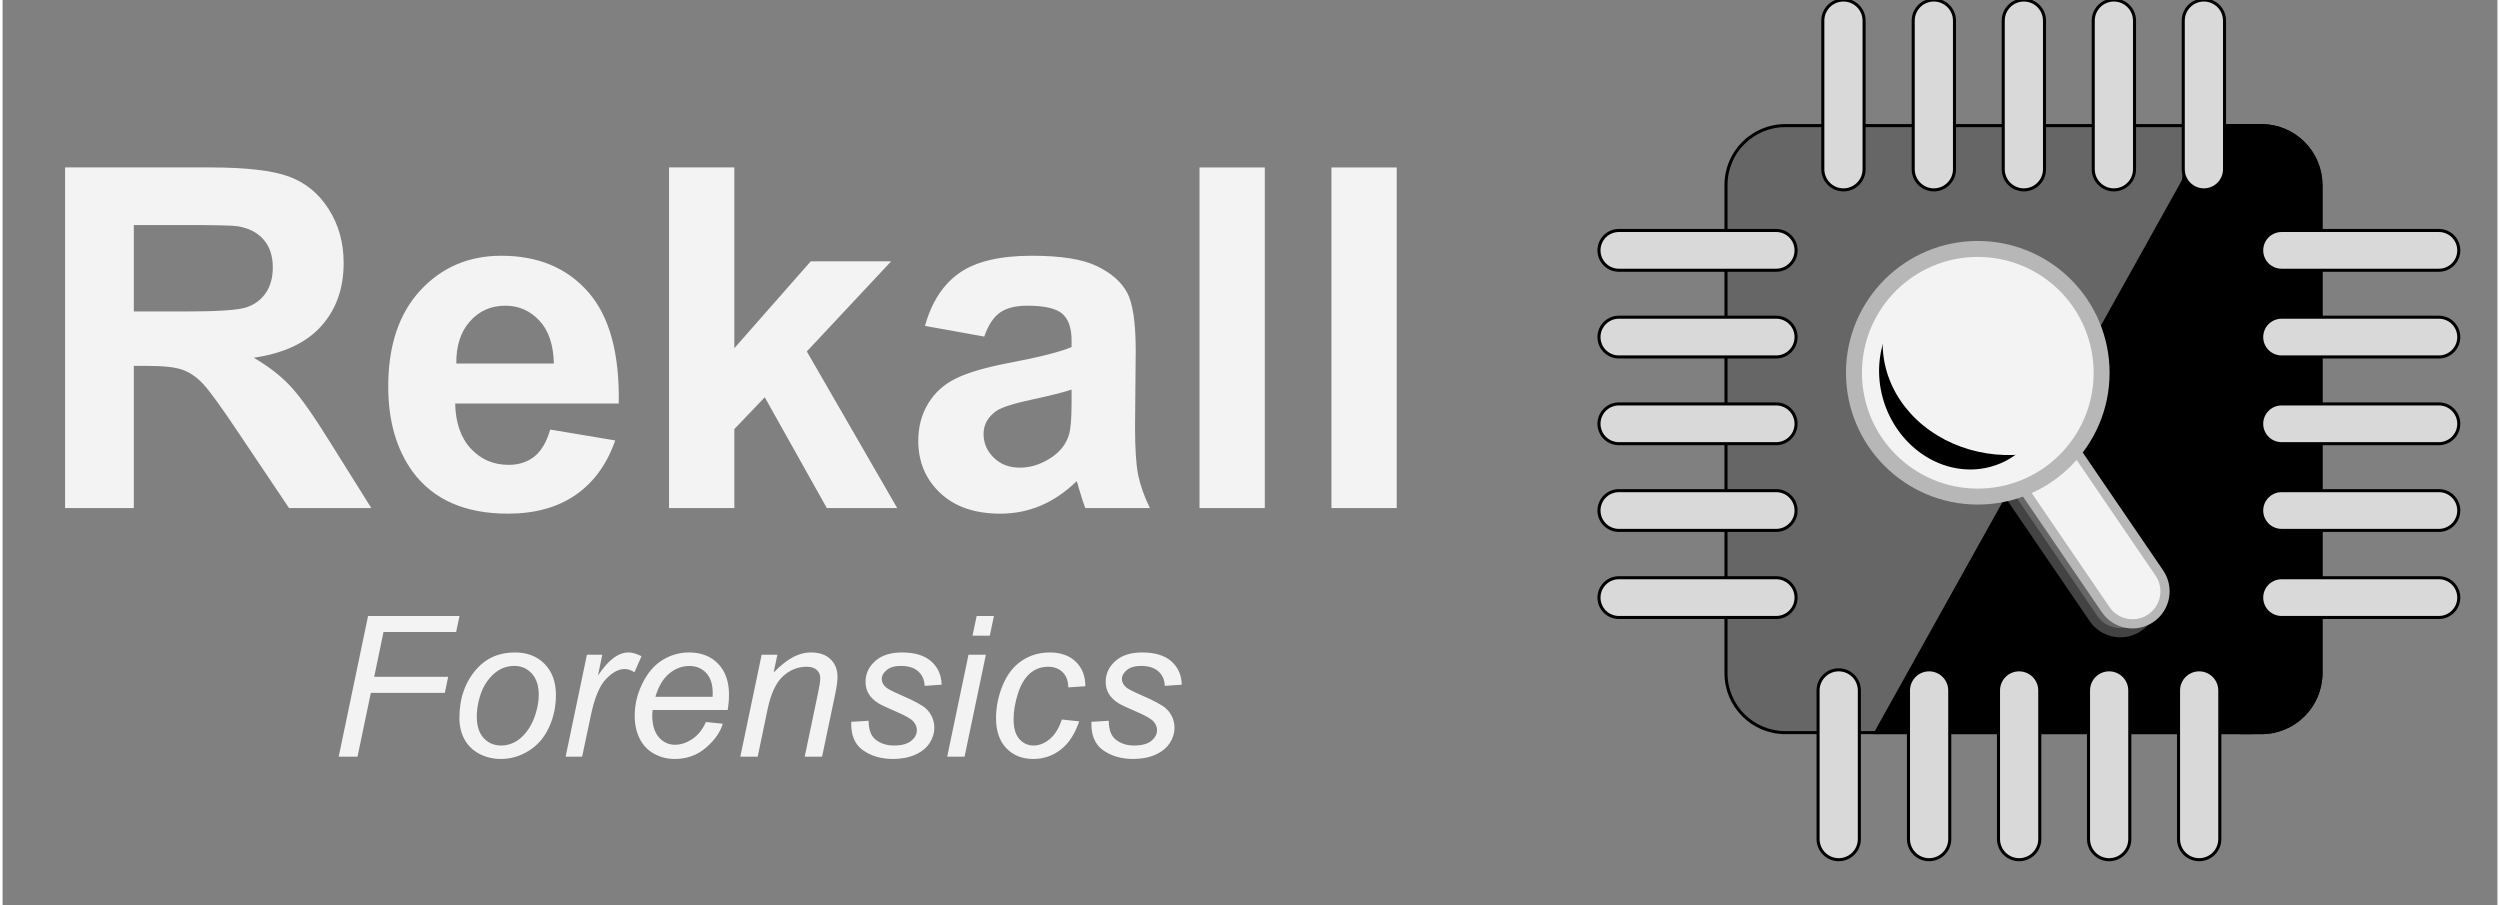 <?xml version="1.0" standalone="yes"?>

<svg version="1.1" height="294" width="812" viewBox="0.0 0.0 812.591 294.819" fill="none" stroke="none" stroke-linecap="square" stroke-miterlimit="10" xmlns="http://www.w3.org/2000/svg" xmlns:xlink="http://www.w3.org/1999/xlink"><rect x="0.0" y="0.0" width="812.591" height="294.819" fill="#808080" stroke="none"/><clipPath id="p.0"><path d="m0 0l812.591 0l0 294.819l-812.591 0l0 -294.819z" clip-rule="nonzero"></path></clipPath><g clip-path="url(#p.0)"><path fill="#000000" fill-opacity="0.0" d="m0 0l812.591 0l0 294.819l-812.591 0z" fill-rule="evenodd"></path><path fill="#666666" d="m561.332 60.235l0 0c0 -10.675 8.654 -19.329 19.329 -19.329l155.118 0c5.126 0 10.043 2.036 13.668 5.661c3.625 3.625 5.661 8.541 5.661 13.668l0 159.056c0 10.675 -8.654 19.329 -19.329 19.329l-155.118 0c-10.675 0 -19.329 -8.654 -19.329 -19.329z" fill-rule="evenodd"></path><path stroke="#000000" stroke-width="1.0" stroke-linejoin="bevel" stroke-linecap="butt" d="m561.332 60.235l0 0c0 -10.675 8.654 -19.329 19.329 -19.329l155.118 0c5.126 0 10.043 2.036 13.668 5.661c3.625 3.625 5.661 8.541 5.661 13.668l0 159.056c0 10.675 -8.654 19.329 -19.329 19.329l-155.118 0c-10.675 0 -19.329 -8.654 -19.329 -19.329z" fill-rule="evenodd"></path><path fill="#000000" d="m720.739 238.617l0 0l-110.646 0l110.646 -198.481z" fill-rule="evenodd"></path><path stroke="#000000" stroke-width="1.0" stroke-miterlimit="8.0" stroke-linecap="butt" d="m720.739 238.617l0 0l-110.646 0l110.646 -198.481z" fill-rule="evenodd"></path><path fill="#000000" d="m710.246 60.466l0 0c0 -10.803 8.757 -19.56 19.56 -19.56l5.74 0l0 0c5.188 0 10.163 2.061 13.831 5.729c3.668 3.668 5.729 8.643 5.729 13.831l0 158.594c0 10.803 -8.757 19.56 -19.56 19.56l-5.74 0c-10.803 0 -19.56 -8.757 -19.56 -19.56z" fill-rule="evenodd"></path><path stroke="#000000" stroke-width="1.0" stroke-linejoin="bevel" stroke-linecap="butt" d="m710.246 60.466l0 0c0 -10.803 8.757 -19.56 19.56 -19.56l5.74 0l0 0c5.188 0 10.163 2.061 13.831 5.729c3.668 3.668 5.729 8.643 5.729 13.831l0 158.594c0 10.803 -8.757 19.56 -19.56 19.56l-5.74 0c-10.803 0 -19.56 -8.757 -19.56 -19.56z" fill-rule="evenodd"></path><path fill="#000000" d="m718.62 40.906l14.161 0l0 17.039l-14.161 0z" fill-rule="evenodd"></path><path stroke="#000000" stroke-width="1.0" stroke-linejoin="round" stroke-linecap="butt" d="m718.62 40.906l14.161 0l0 17.039l-14.161 0z" fill-rule="evenodd"></path><path fill="#000000" d="m718.62 221.573l14.161 0l0 17.039l-14.161 0z" fill-rule="evenodd"></path><path stroke="#000000" stroke-width="1.0" stroke-linejoin="round" stroke-linecap="butt" d="m718.62 221.573l14.161 0l0 17.039l-14.161 0z" fill-rule="evenodd"></path><path fill="#d9d9d9" d="m592.861 6.722l0 0c0 -3.712 3.009 -6.722 6.722 -6.722l0 0l0 0c1.783 0 3.492 0.708 4.753 1.969c1.261 1.261 1.969 2.97 1.969 4.753l0 48.399c0 3.712 -3.009 6.722 -6.722 6.722l0 0l0 0c-3.712 0 -6.722 -3.009 -6.722 -6.722z" fill-rule="evenodd"></path><path stroke="#000000" stroke-width="1.0" stroke-linejoin="round" stroke-linecap="butt" d="m592.861 6.722l0 0c0 -3.712 3.009 -6.722 6.722 -6.722l0 0l0 0c1.783 0 3.492 0.708 4.753 1.969c1.261 1.261 1.969 2.97 1.969 4.753l0 48.399c0 3.712 -3.009 6.722 -6.722 6.722l0 0l0 0c-3.712 0 -6.722 -3.009 -6.722 -6.722z" fill-rule="evenodd"></path><path fill="#d9d9d9" d="m622.305 6.722l0 0c0 -3.712 3.009 -6.722 6.722 -6.722l0 0l0 0c1.783 0 3.492 0.708 4.753 1.969c1.261 1.261 1.969 2.97 1.969 4.753l0 48.399c0 3.712 -3.009 6.722 -6.722 6.722l0 0l0 0c-3.712 0 -6.722 -3.009 -6.722 -6.722z" fill-rule="evenodd"></path><path stroke="#000000" stroke-width="1.0" stroke-linejoin="round" stroke-linecap="butt" d="m622.305 6.722l0 0c0 -3.712 3.009 -6.722 6.722 -6.722l0 0l0 0c1.783 0 3.492 0.708 4.753 1.969c1.261 1.261 1.969 2.97 1.969 4.753l0 48.399c0 3.712 -3.009 6.722 -6.722 6.722l0 0l0 0c-3.712 0 -6.722 -3.009 -6.722 -6.722z" fill-rule="evenodd"></path><path fill="#d9d9d9" d="m651.624 6.722l0 0c0 -3.712 3.009 -6.722 6.722 -6.722l0 0l0 0c1.783 0 3.492 0.708 4.753 1.969c1.261 1.261 1.969 2.97 1.969 4.753l0 48.399c0 3.712 -3.009 6.722 -6.722 6.722l0 0l0 0c-3.712 0 -6.722 -3.009 -6.722 -6.722z" fill-rule="evenodd"></path><path stroke="#000000" stroke-width="1.0" stroke-linejoin="round" stroke-linecap="butt" d="m651.624 6.722l0 0c0 -3.712 3.009 -6.722 6.722 -6.722l0 0l0 0c1.783 0 3.492 0.708 4.753 1.969c1.261 1.261 1.969 2.97 1.969 4.753l0 48.399c0 3.712 -3.009 6.722 -6.722 6.722l0 0l0 0c-3.712 0 -6.722 -3.009 -6.722 -6.722z" fill-rule="evenodd"></path><path fill="#d9d9d9" d="m680.943 6.722l0 0c0 -3.712 3.009 -6.722 6.722 -6.722l0 0l0 0c1.783 0 3.492 0.708 4.753 1.969c1.261 1.261 1.969 2.97 1.969 4.753l0 48.399c0 3.712 -3.009 6.722 -6.722 6.722l0 0l0 0c-3.712 0 -6.722 -3.009 -6.722 -6.722z" fill-rule="evenodd"></path><path stroke="#000000" stroke-width="1.0" stroke-linejoin="round" stroke-linecap="butt" d="m680.943 6.722l0 0c0 -3.712 3.009 -6.722 6.722 -6.722l0 0l0 0c1.783 0 3.492 0.708 4.753 1.969c1.261 1.261 1.969 2.97 1.969 4.753l0 48.399c0 3.712 -3.009 6.722 -6.722 6.722l0 0l0 0c-3.712 0 -6.722 -3.009 -6.722 -6.722z" fill-rule="evenodd"></path><path fill="#d9d9d9" d="m710.261 6.722l0 0c0 -3.712 3.009 -6.722 6.722 -6.722l0 0l0 0c1.783 0 3.492 0.708 4.753 1.969c1.261 1.261 1.969 2.97 1.969 4.753l0 48.399c0 3.712 -3.009 6.722 -6.722 6.722l0 0l0 0c-3.712 0 -6.722 -3.009 -6.722 -6.722z" fill-rule="evenodd"></path><path stroke="#000000" stroke-width="1.0" stroke-linejoin="round" stroke-linecap="butt" d="m710.261 6.722l0 0c0 -3.712 3.009 -6.722 6.722 -6.722l0 0l0 0c1.783 0 3.492 0.708 4.753 1.969c1.261 1.261 1.969 2.97 1.969 4.753l0 48.399c0 3.712 -3.009 6.722 -6.722 6.722l0 0l0 0c-3.712 0 -6.722 -3.009 -6.722 -6.722z" fill-rule="evenodd"></path><path fill="#d9d9d9" d="m591.32 224.885l0 0c0 -3.712 3.009 -6.722 6.722 -6.722l0 0l0 0c1.783 0 3.492 0.708 4.753 1.969c1.261 1.261 1.969 2.97 1.969 4.753l0 48.399c0 3.712 -3.009 6.722 -6.722 6.722l0 0l0 0c-3.712 0 -6.722 -3.009 -6.722 -6.722z" fill-rule="evenodd"></path><path stroke="#000000" stroke-width="1.0" stroke-linejoin="round" stroke-linecap="butt" d="m591.32 224.885l0 0c0 -3.712 3.009 -6.722 6.722 -6.722l0 0l0 0c1.783 0 3.492 0.708 4.753 1.969c1.261 1.261 1.969 2.97 1.969 4.753l0 48.399c0 3.712 -3.009 6.722 -6.722 6.722l0 0l0 0c-3.712 0 -6.722 -3.009 -6.722 -6.722z" fill-rule="evenodd"></path><path fill="#d9d9d9" d="m620.764 224.885l0 0c0 -3.712 3.009 -6.722 6.722 -6.722l0 0l0 0c1.783 0 3.492 0.708 4.753 1.969c1.261 1.261 1.969 2.97 1.969 4.753l0 48.399c0 3.712 -3.009 6.722 -6.722 6.722l0 0l0 0c-3.712 0 -6.722 -3.009 -6.722 -6.722z" fill-rule="evenodd"></path><path stroke="#000000" stroke-width="1.0" stroke-linejoin="round" stroke-linecap="butt" d="m620.764 224.885l0 0c0 -3.712 3.009 -6.722 6.722 -6.722l0 0l0 0c1.783 0 3.492 0.708 4.753 1.969c1.261 1.261 1.969 2.97 1.969 4.753l0 48.399c0 3.712 -3.009 6.722 -6.722 6.722l0 0l0 0c-3.712 0 -6.722 -3.009 -6.722 -6.722z" fill-rule="evenodd"></path><path fill="#d9d9d9" d="m650.084 224.885l0 0c0 -3.712 3.009 -6.722 6.722 -6.722l0 0l0 0c1.783 0 3.492 0.708 4.753 1.969c1.261 1.261 1.969 2.97 1.969 4.753l0 48.399c0 3.712 -3.009 6.722 -6.722 6.722l0 0l0 0c-3.712 0 -6.722 -3.009 -6.722 -6.722z" fill-rule="evenodd"></path><path stroke="#000000" stroke-width="1.0" stroke-linejoin="round" stroke-linecap="butt" d="m650.084 224.885l0 0c0 -3.712 3.009 -6.722 6.722 -6.722l0 0l0 0c1.783 0 3.492 0.708 4.753 1.969c1.261 1.261 1.969 2.97 1.969 4.753l0 48.399c0 3.712 -3.009 6.722 -6.722 6.722l0 0l0 0c-3.712 0 -6.722 -3.009 -6.722 -6.722z" fill-rule="evenodd"></path><path fill="#d9d9d9" d="m679.402 224.885l0 0c0 -3.712 3.009 -6.722 6.722 -6.722l0 0l0 0c1.783 0 3.492 0.708 4.753 1.969c1.261 1.261 1.969 2.97 1.969 4.753l0 48.399c0 3.712 -3.009 6.722 -6.722 6.722l0 0l0 0c-3.712 0 -6.722 -3.009 -6.722 -6.722z" fill-rule="evenodd"></path><path stroke="#000000" stroke-width="1.0" stroke-linejoin="round" stroke-linecap="butt" d="m679.402 224.885l0 0c0 -3.712 3.009 -6.722 6.722 -6.722l0 0l0 0c1.783 0 3.492 0.708 4.753 1.969c1.261 1.261 1.969 2.97 1.969 4.753l0 48.399c0 3.712 -3.009 6.722 -6.722 6.722l0 0l0 0c-3.712 0 -6.722 -3.009 -6.722 -6.722z" fill-rule="evenodd"></path><path fill="#d9d9d9" d="m708.721 224.885l0 0c0 -3.712 3.009 -6.722 6.722 -6.722l0 0l0 0c1.783 0 3.492 0.708 4.753 1.969c1.261 1.261 1.969 2.97 1.969 4.753l0 48.399c0 3.712 -3.009 6.722 -6.722 6.722l0 0l0 0c-3.712 0 -6.722 -3.009 -6.722 -6.722z" fill-rule="evenodd"></path><path stroke="#000000" stroke-width="1.0" stroke-linejoin="round" stroke-linecap="butt" d="m708.721 224.885l0 0c0 -3.712 3.009 -6.722 6.722 -6.722l0 0l0 0c1.783 0 3.492 0.708 4.753 1.969c1.261 1.261 1.969 2.97 1.969 4.753l0 48.399c0 3.712 -3.009 6.722 -6.722 6.722l0 0l0 0c-3.712 0 -6.722 -3.009 -6.722 -6.722z" fill-rule="evenodd"></path><path fill="#d9d9d9" d="m526.435 201.119l0 0c-3.576 0 -6.475 -2.899 -6.475 -6.475l0 0l0 0c0 -1.717 0.682 -3.364 1.897 -4.579c1.214 -1.214 2.861 -1.897 4.579 -1.897l51.244 0c3.576 0 6.475 2.899 6.475 6.475l0 0l0 0c0 3.576 -2.899 6.475 -6.475 6.475z" fill-rule="evenodd"></path><path stroke="#000000" stroke-width="1.0" stroke-linejoin="round" stroke-linecap="butt" d="m526.435 201.119l0 0c-3.576 0 -6.475 -2.899 -6.475 -6.475l0 0l0 0c0 -1.717 0.682 -3.364 1.897 -4.579c1.214 -1.214 2.861 -1.897 4.579 -1.897l51.244 0c3.576 0 6.475 2.899 6.475 6.475l0 0l0 0c0 3.576 -2.899 6.475 -6.475 6.475z" fill-rule="evenodd"></path><path fill="#d9d9d9" d="m526.435 172.754l0 0c-3.576 0 -6.475 -2.899 -6.475 -6.475l0 0l0 0c0 -1.717 0.682 -3.364 1.897 -4.579c1.214 -1.214 2.861 -1.897 4.579 -1.897l51.244 0c3.576 0 6.475 2.899 6.475 6.475l0 0l0 0c0 3.576 -2.899 6.475 -6.475 6.475z" fill-rule="evenodd"></path><path stroke="#000000" stroke-width="1.0" stroke-linejoin="round" stroke-linecap="butt" d="m526.435 172.754l0 0c-3.576 0 -6.475 -2.899 -6.475 -6.475l0 0l0 0c0 -1.717 0.682 -3.364 1.897 -4.579c1.214 -1.214 2.861 -1.897 4.579 -1.897l51.244 0c3.576 0 6.475 2.899 6.475 6.475l0 0l0 0c0 3.576 -2.899 6.475 -6.475 6.475z" fill-rule="evenodd"></path><path fill="#d9d9d9" d="m526.435 144.509l0 0c-3.576 0 -6.475 -2.899 -6.475 -6.475l0 0l0 0c0 -1.717 0.682 -3.364 1.897 -4.579c1.214 -1.214 2.861 -1.897 4.579 -1.897l51.244 0c3.576 0 6.475 2.899 6.475 6.475l0 0l0 0c0 3.576 -2.899 6.475 -6.475 6.475z" fill-rule="evenodd"></path><path stroke="#000000" stroke-width="1.0" stroke-linejoin="round" stroke-linecap="butt" d="m526.435 144.509l0 0c-3.576 0 -6.475 -2.899 -6.475 -6.475l0 0l0 0c0 -1.717 0.682 -3.364 1.897 -4.579c1.214 -1.214 2.861 -1.897 4.579 -1.897l51.244 0c3.576 0 6.475 2.899 6.475 6.475l0 0l0 0c0 3.576 -2.899 6.475 -6.475 6.475z" fill-rule="evenodd"></path><path fill="#d9d9d9" d="m526.435 116.265l0 0c-3.576 0 -6.475 -2.899 -6.475 -6.475l0 0l0 0c0 -1.717 0.682 -3.364 1.897 -4.579c1.214 -1.214 2.861 -1.897 4.579 -1.897l51.244 0c3.576 0 6.475 2.899 6.475 6.475l0 0l0 0c0 3.576 -2.899 6.475 -6.475 6.475z" fill-rule="evenodd"></path><path stroke="#000000" stroke-width="1.0" stroke-linejoin="round" stroke-linecap="butt" d="m526.435 116.265l0 0c-3.576 0 -6.475 -2.899 -6.475 -6.475l0 0l0 0c0 -1.717 0.682 -3.364 1.897 -4.579c1.214 -1.214 2.861 -1.897 4.579 -1.897l51.244 0c3.576 0 6.475 2.899 6.475 6.475l0 0l0 0c0 3.576 -2.899 6.475 -6.475 6.475z" fill-rule="evenodd"></path><path fill="#d9d9d9" d="m526.435 88.021l0 0c-3.576 0 -6.475 -2.899 -6.475 -6.475l0 0l0 0c0 -1.717 0.682 -3.364 1.897 -4.579c1.214 -1.214 2.861 -1.897 4.579 -1.897l51.244 0c3.576 0 6.475 2.899 6.475 6.475l0 0l0 0c0 3.576 -2.899 6.475 -6.475 6.475z" fill-rule="evenodd"></path><path stroke="#000000" stroke-width="1.0" stroke-linejoin="round" stroke-linecap="butt" d="m526.435 88.021l0 0c-3.576 0 -6.475 -2.899 -6.475 -6.475l0 0l0 0c0 -1.717 0.682 -3.364 1.897 -4.579c1.214 -1.214 2.861 -1.897 4.579 -1.897l51.244 0c3.576 0 6.475 2.899 6.475 6.475l0 0l0 0c0 3.576 -2.899 6.475 -6.475 6.475z" fill-rule="evenodd"></path><path fill="#d9d9d9" d="m742.28 201.119l0 0c-3.576 0 -6.475 -2.899 -6.475 -6.475l0 0l0 0c0 -1.717 0.682 -3.364 1.897 -4.579c1.214 -1.214 2.861 -1.897 4.579 -1.897l51.244 0c3.576 0 6.475 2.899 6.475 6.475l0 0l0 0c0 3.576 -2.899 6.475 -6.475 6.475z" fill-rule="evenodd"></path><path stroke="#000000" stroke-width="1.0" stroke-linejoin="round" stroke-linecap="butt" d="m742.28 201.119l0 0c-3.576 0 -6.475 -2.899 -6.475 -6.475l0 0l0 0c0 -1.717 0.682 -3.364 1.897 -4.579c1.214 -1.214 2.861 -1.897 4.579 -1.897l51.244 0c3.576 0 6.475 2.899 6.475 6.475l0 0l0 0c0 3.576 -2.899 6.475 -6.475 6.475z" fill-rule="evenodd"></path><path fill="#d9d9d9" d="m742.28 172.754l0 0c-3.576 0 -6.475 -2.899 -6.475 -6.475l0 0l0 0c0 -1.717 0.682 -3.364 1.897 -4.579c1.214 -1.214 2.861 -1.897 4.579 -1.897l51.244 0c3.576 0 6.475 2.899 6.475 6.475l0 0l0 0c0 3.576 -2.899 6.475 -6.475 6.475z" fill-rule="evenodd"></path><path stroke="#000000" stroke-width="1.0" stroke-linejoin="round" stroke-linecap="butt" d="m742.28 172.754l0 0c-3.576 0 -6.475 -2.899 -6.475 -6.475l0 0l0 0c0 -1.717 0.682 -3.364 1.897 -4.579c1.214 -1.214 2.861 -1.897 4.579 -1.897l51.244 0c3.576 0 6.475 2.899 6.475 6.475l0 0l0 0c0 3.576 -2.899 6.475 -6.475 6.475z" fill-rule="evenodd"></path><path fill="#d9d9d9" d="m742.28 144.509l0 0c-3.576 0 -6.475 -2.899 -6.475 -6.475l0 0l0 0c0 -1.717 0.682 -3.364 1.897 -4.579c1.214 -1.214 2.861 -1.897 4.579 -1.897l51.244 0c3.576 0 6.475 2.899 6.475 6.475l0 0l0 0c0 3.576 -2.899 6.475 -6.475 6.475z" fill-rule="evenodd"></path><path stroke="#000000" stroke-width="1.0" stroke-linejoin="round" stroke-linecap="butt" d="m742.28 144.509l0 0c-3.576 0 -6.475 -2.899 -6.475 -6.475l0 0l0 0c0 -1.717 0.682 -3.364 1.897 -4.579c1.214 -1.214 2.861 -1.897 4.579 -1.897l51.244 0c3.576 0 6.475 2.899 6.475 6.475l0 0l0 0c0 3.576 -2.899 6.475 -6.475 6.475z" fill-rule="evenodd"></path><path fill="#d9d9d9" d="m742.28 116.265l0 0c-3.576 0 -6.475 -2.899 -6.475 -6.475l0 0l0 0c0 -1.717 0.682 -3.364 1.897 -4.579c1.214 -1.214 2.861 -1.897 4.579 -1.897l51.244 0c3.576 0 6.475 2.899 6.475 6.475l0 0l0 0c0 3.576 -2.899 6.475 -6.475 6.475z" fill-rule="evenodd"></path><path stroke="#000000" stroke-width="1.0" stroke-linejoin="round" stroke-linecap="butt" d="m742.28 116.265l0 0c-3.576 0 -6.475 -2.899 -6.475 -6.475l0 0l0 0c0 -1.717 0.682 -3.364 1.897 -4.579c1.214 -1.214 2.861 -1.897 4.579 -1.897l51.244 0c3.576 0 6.475 2.899 6.475 6.475l0 0l0 0c0 3.576 -2.899 6.475 -6.475 6.475z" fill-rule="evenodd"></path><path fill="#d9d9d9" d="m742.28 88.021l0 0c-3.576 0 -6.475 -2.899 -6.475 -6.475l0 0l0 0c0 -1.717 0.682 -3.364 1.897 -4.579c1.214 -1.214 2.861 -1.897 4.579 -1.897l51.244 0c3.576 0 6.475 2.899 6.475 6.475l0 0l0 0c0 3.576 -2.899 6.475 -6.475 6.475z" fill-rule="evenodd"></path><path stroke="#000000" stroke-width="1.0" stroke-linejoin="round" stroke-linecap="butt" d="m742.28 88.021l0 0c-3.576 0 -6.475 -2.899 -6.475 -6.475l0 0l0 0c0 -1.717 0.682 -3.364 1.897 -4.579c1.214 -1.214 2.861 -1.897 4.579 -1.897l51.244 0c3.576 0 6.475 2.899 6.475 6.475l0 0l0 0c0 3.576 -2.899 6.475 -6.475 6.475z" fill-rule="evenodd"></path><path fill="#000000" fill-opacity="0.0" d="m0 8.006l504.0 0l0 248.0l-504.0 0z" fill-rule="evenodd"></path><path fill="#f3f3f3" d="m20.359 165.486l0 -110.953l47.141 0q17.797 0 25.844 3.0q8.062 2.984 12.906 10.625q4.844 7.641 4.844 17.484q0 12.484 -7.344 20.625q-7.328 8.125 -21.938 10.25q7.266 4.234 11.984 9.312q4.734 5.062 12.766 18.016l13.547 21.641l-26.797 0l-16.203 -24.141q-8.625 -12.938 -11.812 -16.312q-3.172 -3.375 -6.734 -4.609q-3.547 -1.25 -11.266 -1.25l-4.547 0l0 46.312l-22.391 0zm22.391 -64.031l16.578 0q16.125 0 20.125 -1.359q4.016 -1.359 6.281 -4.688q2.281 -3.328 2.281 -8.328q0 -5.609 -3.0 -9.047q-2.984 -3.438 -8.438 -4.344q-2.719 -0.391 -16.344 -0.391l-17.484 0l0 28.156zm135.61 38.453l21.188 3.547q-4.078 11.656 -12.906 17.75q-8.812 6.094 -22.062 6.094q-20.953 0 -31.031 -13.688q-7.938 -10.984 -7.938 -27.703q0 -19.984 10.438 -31.297q10.453 -11.312 26.422 -11.312q17.938 0 28.297 11.844q10.375 11.844 9.922 36.281l-53.281 0q0.219 9.469 5.141 14.734q4.922 5.25 12.266 5.25q5.0 0 8.406 -2.719q3.406 -2.734 5.141 -8.781zm1.203 -21.5q-0.219 -9.234 -4.766 -14.031q-4.531 -4.812 -11.047 -4.812q-6.969 0 -11.5 5.078q-4.547 5.062 -4.469 13.766l31.781 0zm37.512 47.078l0 -110.953l21.266 0l0 58.875l24.891 -28.297l26.188 0l-27.469 29.359l29.438 51.016l-22.922 0l-20.219 -36.094l-9.906 10.359l0 25.734l-21.266 0zm102.653 -55.859l-19.297 -3.484q3.25 -11.641 11.203 -17.234q7.953 -5.609 23.609 -5.609q14.234 0 21.188 3.375q6.969 3.359 9.797 8.547q2.844 5.172 2.844 19.031l-0.219 24.828q0 10.594 1.016 15.625q1.031 5.031 3.828 10.781l-21.047 0q-0.828 -2.125 -2.047 -6.281q-0.516 -1.891 -0.75 -2.5q-5.453 5.297 -11.656 7.953q-6.203 2.641 -13.25 2.641q-12.406 0 -19.562 -6.734q-7.141 -6.734 -7.141 -17.031q0 -6.812 3.25 -12.141q3.25 -5.344 9.109 -8.172q5.875 -2.844 16.922 -4.969q14.906 -2.797 20.656 -5.219l0 -2.109q0 -6.141 -3.031 -8.75q-3.016 -2.609 -11.422 -2.609q-5.672 0 -8.859 2.234q-3.172 2.234 -5.141 7.828zm28.453 17.266q-4.078 1.359 -12.938 3.25q-8.859 1.891 -11.578 3.703q-4.156 2.953 -4.156 7.5q0 4.469 3.328 7.719q3.328 3.25 8.469 3.25q5.75 0 10.984 -3.781q3.859 -2.875 5.062 -7.031q0.828 -2.734 0.828 -10.375l0 -4.234zm41.669 38.594l0 -110.953l21.266 0l0 110.953l-21.266 0zm42.968 0l0 -110.953l21.266 0l0 110.953l-21.266 0z" fill-rule="nonzero"></path><path fill="#000000" fill-opacity="0.0" d="m97.575 176.005l308.85 0l0 128.0l-308.85 0z" fill-rule="evenodd"></path><path fill="#f3f3f3" d="m109.481 246.445l9.562 -45.812l29.781 0l-1.094 5.219l-23.656 0l-3.031 14.594l24.094 0l-1.094 5.219l-24.094 0l-4.344 20.781l-6.125 0zm39.312 -12.594q0 -9.719 5.719 -16.094q4.719 -5.25 12.375 -5.25q6.0 0 9.672 3.75q3.672 3.75 3.672 10.125q0 5.719 -2.312 10.641q-2.312 4.922 -6.578 7.547q-4.266 2.625 -8.984 2.625q-3.875 0 -7.047 -1.656q-3.172 -1.656 -4.844 -4.688q-1.672 -3.031 -1.672 -7.0zm5.656 -0.562q0 4.688 2.25 7.109q2.25 2.422 5.719 2.422q1.812 0 3.594 -0.734q1.781 -0.734 3.312 -2.234q1.531 -1.5 2.609 -3.422q1.078 -1.922 1.734 -4.141q0.969 -3.094 0.969 -5.938q0 -4.5 -2.266 -6.984q-2.266 -2.484 -5.703 -2.484q-2.656 0 -4.844 1.266q-2.188 1.266 -3.953 3.703q-1.766 2.438 -2.594 5.672q-0.828 3.234 -0.828 5.766zm28.938 13.156l6.938 -33.188l5.0 0l-1.406 6.781q2.562 -3.844 5.016 -5.688q2.453 -1.844 5.016 -1.844q1.688 0 4.156 1.219l-2.312 5.25q-1.469 -1.062 -3.219 -1.062q-2.969 0 -6.094 3.312q-3.125 3.312 -4.906 11.906l-2.812 13.312l-5.375 0zm45.688 -11.281l5.5 0.562q-1.188 4.094 -5.453 7.781q-4.266 3.688 -10.172 3.688q-3.688 0 -6.766 -1.703q-3.078 -1.703 -4.688 -4.953q-1.609 -3.25 -1.609 -7.406q0 -5.438 2.516 -10.547q2.516 -5.109 6.516 -7.594q4.0 -2.484 8.656 -2.484q5.938 0 9.484 3.688q3.547 3.688 3.547 10.062q0 2.438 -0.438 5.0l-24.438 0q-0.125 0.969 -0.125 1.75q0 4.656 2.141 7.109q2.141 2.453 5.234 2.453q2.906 0 5.719 -1.906q2.812 -1.906 4.375 -5.5zm-16.438 -8.219l18.625 0q0.031 -0.875 0.031 -1.25q0 -4.25 -2.125 -6.516q-2.125 -2.266 -5.469 -2.266q-3.625 0 -6.609 2.5q-2.984 2.5 -4.453 7.531zm27.656 19.5l6.938 -33.188l5.125 0l-1.219 5.781q3.344 -3.406 6.25 -4.969q2.906 -1.562 5.938 -1.562q4.031 0 6.328 2.188q2.297 2.188 2.297 5.844q0 1.844 -0.812 5.812l-4.219 20.094l-5.656 0l4.406 -21.031q0.656 -3.062 0.656 -4.531q0 -1.656 -1.141 -2.688q-1.141 -1.031 -3.297 -1.031q-4.344 0 -7.734 3.125q-3.391 3.125 -4.984 10.719l-3.219 15.438l-5.656 0zm36.125 -11.344l5.656 -0.344q0 2.438 0.75 4.156q0.75 1.719 2.766 2.812q2.016 1.094 4.703 1.094q3.75 0 5.625 -1.5q1.875 -1.5 1.875 -3.531q0 -1.469 -1.125 -2.781q-1.156 -1.312 -5.641 -3.234q-4.484 -1.922 -5.734 -2.703q-2.094 -1.281 -3.156 -3.016q-1.062 -1.734 -1.062 -3.984q0 -3.938 3.125 -6.75q3.125 -2.812 8.75 -2.812q6.25 0 9.516 2.891q3.266 2.891 3.391 7.609l-5.531 0.375q-0.125 -3.0 -2.125 -4.75q-2.0 -1.75 -5.656 -1.75q-2.938 0 -4.562 1.344q-1.625 1.344 -1.625 2.906q0 1.562 1.406 2.75q0.938 0.812 4.844 2.5q6.5 2.812 8.188 4.438q2.688 2.594 2.688 6.312q0 2.469 -1.516 4.844q-1.516 2.375 -4.625 3.797q-3.109 1.422 -7.328 1.422q-5.75 0 -9.781 -2.844q-4.031 -2.844 -3.812 -9.25zm39.5 -28.062l1.344 -6.406l5.625 0l-1.344 6.406l-5.625 0zm-8.25 39.406l6.938 -33.188l5.656 0l-6.938 33.188l-5.656 0zm37.344 -12.094l5.656 0.594q-2.125 6.219 -6.047 9.234q-3.922 3.016 -8.922 3.016q-5.406 0 -8.766 -3.5q-3.359 -3.5 -3.359 -9.781q0 -5.438 2.156 -10.688q2.156 -5.25 6.172 -7.984q4.016 -2.734 9.172 -2.734q5.344 0 8.469 3.016q3.125 3.016 3.125 7.984l-5.562 0.375q-0.031 -3.156 -1.828 -4.938q-1.797 -1.781 -4.734 -1.781q-3.406 0 -5.906 2.156q-2.5 2.156 -3.922 6.547q-1.422 4.391 -1.422 8.453q0 4.25 1.875 6.375q1.875 2.125 4.625 2.125q2.75 0 5.266 -2.094q2.516 -2.094 3.953 -6.375zm9.625 0.75l5.656 -0.344q0 2.438 0.75 4.156q0.75 1.719 2.766 2.812q2.016 1.094 4.703 1.094q3.75 0 5.625 -1.5q1.875 -1.5 1.875 -3.531q0 -1.469 -1.125 -2.781q-1.156 -1.312 -5.641 -3.234q-4.484 -1.922 -5.734 -2.703q-2.094 -1.281 -3.156 -3.016q-1.062 -1.734 -1.062 -3.984q0 -3.938 3.125 -6.75q3.125 -2.812 8.75 -2.812q6.25 0 9.516 2.891q3.266 2.891 3.391 7.609l-5.531 0.375q-0.125 -3.0 -2.125 -4.75q-2.0 -1.75 -5.656 -1.75q-2.938 0 -4.562 1.344q-1.625 1.344 -1.625 2.906q0 1.562 1.406 2.75q0.938 0.812 4.844 2.5q6.5 2.812 8.188 4.438q2.688 2.594 2.688 6.312q0 2.469 -1.516 4.844q-1.516 2.375 -4.625 3.797q-3.109 1.422 -7.328 1.422q-5.75 0 -9.781 -2.844q-4.031 -2.844 -3.812 -9.25z" fill-rule="nonzero"></path><path fill="#666666" d="m653.617 161.282l0 0c-3.294 -4.829 -2.051 -11.415 2.776 -14.712l0 0l0 0c2.318 -1.583 5.169 -2.18 7.927 -1.66c2.758 0.52 5.195 2.115 6.777 4.434l27.41 40.183c3.294 4.829 2.051 11.415 -2.776 14.712l0 0l0 0c-4.827 3.296 -11.41 2.054 -14.704 -2.775z" fill-rule="evenodd"></path><path stroke="#434343" stroke-width="3.0" stroke-linejoin="round" stroke-linecap="butt" d="m653.617 161.282l0 0c-3.294 -4.829 -2.051 -11.415 2.776 -14.712l0 0l0 0c2.318 -1.583 5.169 -2.18 7.927 -1.66c2.758 0.52 5.195 2.115 6.777 4.434l27.41 40.183c3.294 4.829 2.051 11.415 -2.776 14.712l0 0l0 0c-4.827 3.296 -11.41 2.054 -14.704 -2.775z" fill-rule="evenodd"></path><path fill="#f3f3f3" d="m657.588 158.39l0 0c-3.294 -4.829 -2.051 -11.415 2.776 -14.712l0 0l0 0c2.318 -1.583 5.169 -2.18 7.927 -1.66c2.758 0.52 5.195 2.115 6.777 4.434l27.41 40.183c3.294 4.829 2.051 11.415 -2.776 14.712l0 0l0 0c-4.827 3.296 -11.41 2.054 -14.704 -2.775z" fill-rule="evenodd"></path><path stroke="#b7b7b7" stroke-width="3.0" stroke-linejoin="round" stroke-linecap="butt" d="m657.588 158.39l0 0c-3.294 -4.829 -2.051 -11.415 2.776 -14.712l0 0l0 0c2.318 -1.583 5.169 -2.18 7.927 -1.66c2.758 0.52 5.195 2.115 6.777 4.434l27.41 40.183c3.294 4.829 2.051 11.415 -2.776 14.712l0 0l0 0c-4.827 3.296 -11.41 2.054 -14.704 -2.775z" fill-rule="evenodd"></path><path fill="#b7b7b7" d="m600.409 121.409l0 0c0 -23.709 19.22 -42.929 42.929 -42.929l0 0c11.386 0 22.305 4.523 30.356 12.574c8.051 8.051 12.574 18.97 12.574 30.355l0 0c0 23.709 -19.22 42.929 -42.929 42.929l0 0c-23.709 0 -42.929 -19.22 -42.929 -42.929z" fill-rule="evenodd"></path><path fill="#f3f3f3" d="m605.609 121.408l0 0c0 -20.839 16.893 -37.732 37.732 -37.732l0 0c10.007 0 19.605 3.975 26.681 11.052c7.076 7.076 11.052 16.674 11.052 26.681l0 0c0 20.839 -16.893 37.732 -37.732 37.732l0 0c-20.839 0 -37.732 -16.893 -37.732 -37.732z" fill-rule="evenodd"></path><path fill="#000000" d="m659.942 143.418c-8.867 10.643 -24.096 12.006 -35.638 3.19c-11.542 -8.816 -15.84 -25.094 -10.057 -38.093z" fill-rule="evenodd"></path><path stroke="#000000" stroke-width="1.0" stroke-linejoin="round" stroke-linecap="butt" d="m659.942 143.418c-8.867 10.643 -24.096 12.006 -35.638 3.19c-11.542 -8.816 -15.84 -25.094 -10.057 -38.093z" fill-rule="evenodd"></path><path fill="#f3f3f3" d="m668.938 144.997l0 0c-14.605 5.338 -31.39 2.69 -43.012 -6.785c-11.621 -9.475 -15.961 -24.051 -11.121 -37.349z" fill-rule="evenodd"></path><path stroke="#f3f3f3" stroke-width="1.0" stroke-linejoin="round" stroke-linecap="butt" d="m668.938 144.997l0 0c-14.605 5.338 -31.39 2.69 -43.012 -6.785c-11.621 -9.475 -15.961 -24.051 -11.121 -37.349z" fill-rule="evenodd"></path><path fill="#000000" fill-opacity="0.0" d="m671.294 178.481l0 0" fill-rule="evenodd"></path><path stroke="#000000" stroke-width="1.0" stroke-linejoin="round" stroke-linecap="butt" d="m671.294 178.481l0 0" fill-rule="evenodd"></path></g></svg>
